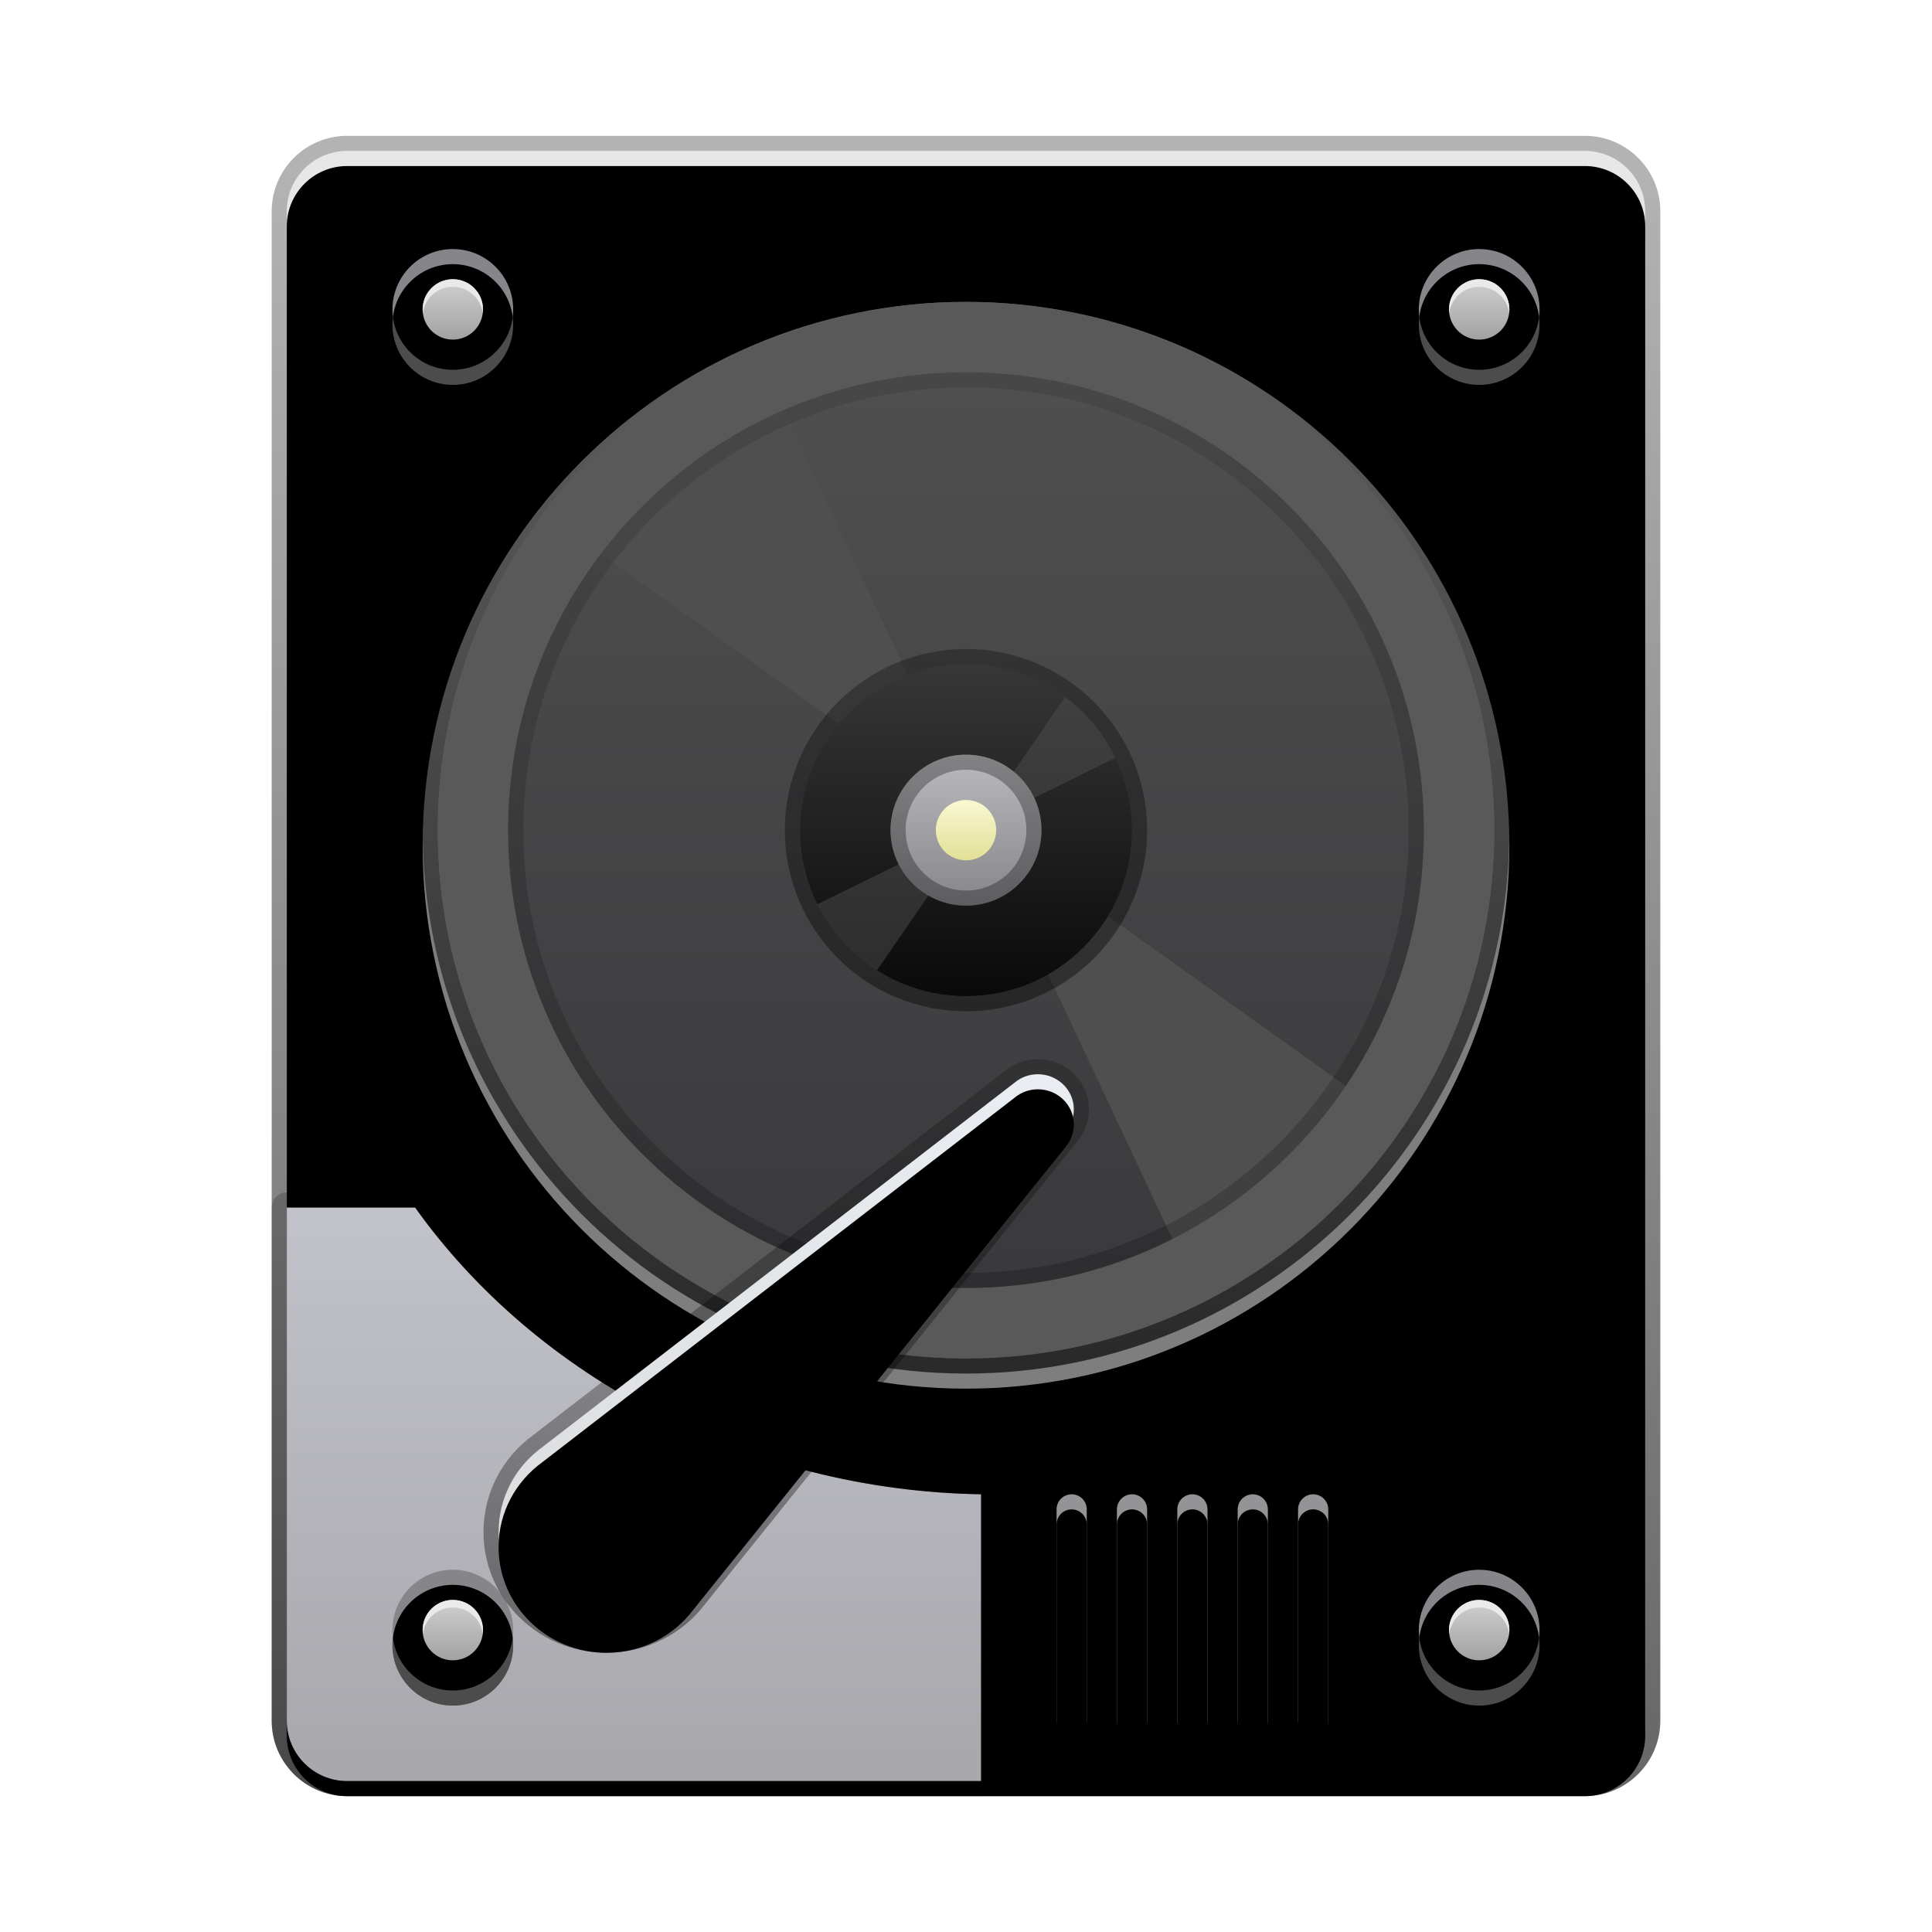 <svg xmlns="http://www.w3.org/2000/svg" xmlns:xlink="http://www.w3.org/1999/xlink" width="128" height="128" viewBox="0 0 128 128">
  <defs>
    <linearGradient id="gparted-a" x1="50%" x2="50%" y1="0%" y2="100%">
      <stop offset="0%" stop-color="#E7E7E7"/>
      <stop offset="100%" stop-color="#D0D1D6"/>
    </linearGradient>
    <path id="gparted-b" d="M105,118 L23,118 C20.791,118 19,116.209 19,114 L19,14 C19,11.791 20.791,10 23,10 L105,10 C107.209,10 109,11.791 109,14 L109,114 C109,116.209 107.209,118 105,118 Z"/>
    <filter id="gparted-c" width="101.1%" height="100.9%" x="-.6%" y="-.5%" filterUnits="objectBoundingBox">
      <feOffset dy="1" in="SourceAlpha" result="shadowOffsetInner1"/>
      <feComposite in="shadowOffsetInner1" in2="SourceAlpha" k2="-1" k3="1" operator="arithmetic" result="shadowInnerInner1"/>
      <feColorMatrix in="shadowInnerInner1" values="0 0 0 0 1   0 0 0 0 1   0 0 0 0 1  0 0 0 0.5 0"/>
    </filter>
    <linearGradient id="gparted-d" x1="50%" x2="50%" y1="1.046%" y2="100%">
      <stop offset="0%" stop-opacity=".298"/>
      <stop offset="100%" stop-opacity=".596"/>
    </linearGradient>
    <path id="gparted-e" d="M8,4.001 C8,6.21 6.208,8 4,8 C1.792,8 0,6.21 0,4.001 C0,1.793 1.792,0 4,0 C6.208,0 8,1.793 8,4.001 Z"/>
    <filter id="gparted-f" width="150%" height="150%" x="-25%" y="-25%" filterUnits="objectBoundingBox">
      <feGaussianBlur in="SourceAlpha" result="shadowBlurInner1" stdDeviation="1.5"/>
      <feOffset dy="1" in="shadowBlurInner1" result="shadowOffsetInner1"/>
      <feComposite in="shadowOffsetInner1" in2="SourceAlpha" k2="-1" k3="1" operator="arithmetic" result="shadowInnerInner1"/>
      <feColorMatrix in="shadowInnerInner1" values="0 0 0 0 0   0 0 0 0 0   0 0 0 0 0  0 0 0 0.202 0"/>
    </filter>
    <linearGradient id="gparted-g" x1="50%" x2="50%" y1="-20.007%" y2="126.953%">
      <stop offset="0%" stop-color="#989898"/>
      <stop offset="100%" stop-color="#DDD"/>
    </linearGradient>
    <path id="gparted-h" d="M8,4.001 C8,6.21 6.208,8 4,8 C1.792,8 0,6.21 0,4.001 C0,1.793 1.792,0 4,0 C6.208,0 8,1.793 8,4.001 Z"/>
    <filter id="gparted-i" width="150%" height="150%" x="-25%" y="-25%" filterUnits="objectBoundingBox">
      <feGaussianBlur in="SourceAlpha" result="shadowBlurInner1" stdDeviation="1.5"/>
      <feOffset dy="1" in="shadowBlurInner1" result="shadowOffsetInner1"/>
      <feComposite in="shadowOffsetInner1" in2="SourceAlpha" k2="-1" k3="1" operator="arithmetic" result="shadowInnerInner1"/>
      <feColorMatrix in="shadowInnerInner1" values="0 0 0 0 0   0 0 0 0 0   0 0 0 0 0  0 0 0 0.202 0"/>
    </filter>
    <linearGradient id="gparted-j" x1="50%" x2="50%" y1="0%" y2="100%">
      <stop offset=".022%" stop-color="#C2C2CA"/>
      <stop offset="96.195%" stop-color="#A8A8AD"/>
    </linearGradient>
    <linearGradient id="gparted-k" x1="50%" x2="50%" y1="1.426%" y2="100%">
      <stop offset="0%" stop-opacity=".2"/>
      <stop offset="100%" stop-opacity=".296"/>
    </linearGradient>
    <path id="gparted-l" d="M8,4.001 C8,6.21 6.208,8 4,8 C1.792,8 0,6.21 0,4.001 C0,1.793 1.792,0 4,0 C6.208,0 8,1.793 8,4.001 Z"/>
    <filter id="gparted-m" width="150%" height="150%" x="-25%" y="-25%" filterUnits="objectBoundingBox">
      <feGaussianBlur in="SourceAlpha" result="shadowBlurInner1" stdDeviation="1.5"/>
      <feOffset dy="1" in="shadowBlurInner1" result="shadowOffsetInner1"/>
      <feComposite in="shadowOffsetInner1" in2="SourceAlpha" k2="-1" k3="1" operator="arithmetic" result="shadowInnerInner1"/>
      <feColorMatrix in="shadowInnerInner1" values="0 0 0 0 0   0 0 0 0 0   0 0 0 0 0  0 0 0 0.202 0"/>
    </filter>
    <path id="gparted-n" d="M8,4.001 C8,6.21 6.208,8 4,8 C1.792,8 0,6.21 0,4.001 C0,1.793 1.792,0 4,0 C6.208,0 8,1.793 8,4.001 Z"/>
    <filter id="gparted-o" width="150%" height="150%" x="-25%" y="-25%" filterUnits="objectBoundingBox">
      <feGaussianBlur in="SourceAlpha" result="shadowBlurInner1" stdDeviation="1.5"/>
      <feOffset dy="1" in="shadowBlurInner1" result="shadowOffsetInner1"/>
      <feComposite in="shadowOffsetInner1" in2="SourceAlpha" k2="-1" k3="1" operator="arithmetic" result="shadowInnerInner1"/>
      <feColorMatrix in="shadowInnerInner1" values="0 0 0 0 0   0 0 0 0 0   0 0 0 0 0  0 0 0 0.202 0"/>
    </filter>
    <linearGradient id="gparted-p" x1="50%" x2="50%" y1="0%" y2="100%">
      <stop offset="0%" stop-color="#505050"/>
      <stop offset="100%" stop-color="#39393C"/>
    </linearGradient>
    <linearGradient id="gparted-q" x1="50%" x2="50%" y1="0%" y2="98.637%">
      <stop offset="0%" stop-color="#373737"/>
      <stop offset="100%" stop-color="#0A0A0A"/>
    </linearGradient>
    <linearGradient id="gparted-r" x1="50%" x2="50%" y1="0%" y2="100%">
      <stop offset="0%" stop-opacity=".301"/>
      <stop offset="100%" stop-opacity=".404"/>
    </linearGradient>
    <linearGradient id="gparted-s" x1="50%" x2="50%" y1="0%" y2="100%">
      <stop offset="0%" stop-color="#BBBBBE"/>
      <stop offset="100%" stop-color="#85858A"/>
    </linearGradient>
    <linearGradient id="gparted-t" x1="50%" x2="50%" y1="100%" y2="0%">
      <stop offset="0%" stop-color="#E2E096"/>
      <stop offset="100%" stop-color="#F9F8D2"/>
    </linearGradient>
    <linearGradient id="gparted-u" x1="50%" x2="50%" y1="0%" y2="99.049%">
      <stop offset="0%" stop-opacity=".252"/>
      <stop offset="100%" stop-opacity=".665"/>
    </linearGradient>
    <linearGradient id="gparted-v" x1="50%" x2="50%" y1=".254%" y2="100%">
      <stop offset="0%" stop-opacity=".103"/>
      <stop offset="100%" stop-opacity=".204"/>
    </linearGradient>
    <filter id="gparted-w" width="179.8%" height="181.4%" x="-39.9%" y="-40.7%" filterUnits="objectBoundingBox">
      <feOffset dy="2" in="SourceAlpha" result="shadowOffsetOuter1"/>
      <feGaussianBlur in="shadowOffsetOuter1" result="shadowBlurOuter1" stdDeviation="3"/>
      <feColorMatrix in="shadowBlurOuter1" result="shadowMatrixOuter1" values="0 0 0 0 0   0 0 0 0 0   0 0 0 0 0  0 0 0 0.2 0"/>
      <feMerge>
        <feMergeNode in="shadowMatrixOuter1"/>
        <feMergeNode in="SourceGraphic"/>
      </feMerge>
    </filter>
    <linearGradient id="gparted-x" x1="50%" x2="50%" y1="-16.455%" y2="95.587%">
      <stop offset="0%" stop-color="#ECF1F6"/>
      <stop offset="100%" stop-color="#D9DADB"/>
    </linearGradient>
    <path id="gparted-y" d="M13.897,35.487 L38.549,4.842 C38.901,4.432 39.114,3.905 39.114,3.331 C39.114,2.046 38.046,1 36.731,1 C36.144,1 35.607,1.205 35.192,1.554 L3.903,25.702 C2.141,26.977 1,29.024 1,31.331 C1,35.2 4.2,38.331 8.146,38.331 C10.505,38.331 12.595,37.213 13.897,35.487 Z"/>
    <filter id="gparted-z" width="102.6%" height="102.7%" x="-1.3%" y="-1.3%" filterUnits="objectBoundingBox">
      <feOffset dy="1" in="SourceAlpha" result="shadowOffsetInner1"/>
      <feComposite in="shadowOffsetInner1" in2="SourceAlpha" k2="-1" k3="1" operator="arithmetic" result="shadowInnerInner1"/>
      <feColorMatrix in="shadowInnerInner1" values="0 0 0 0 1   0 0 0 0 1   0 0 0 0 1  0 0 0 0.6 0"/>
    </filter>
    <linearGradient id="gparted-A" x1="50%" x2="50%" y1="0%" y2="100%">
      <stop offset="0%" stop-opacity=".204"/>
      <stop offset="100%" stop-opacity=".4"/>
    </linearGradient>
    <path id="gparted-B" d="M1,0 C1.552,-1.01453063e-16 2,0.448 2,1 L2,15 C2,15.552 1.552,16 1,16 C0.448,16 6.76353751e-17,15.552 0,15 L0,1 C-6.76353751e-17,0.448 0.448,1.01453063e-16 1,0 Z"/>
    <filter id="gparted-C" width="300%" height="125%" x="-100%" y="-12.5%" filterUnits="objectBoundingBox">
      <feGaussianBlur in="SourceAlpha" result="shadowBlurInner1" stdDeviation="1.5"/>
      <feOffset dy="1" in="shadowBlurInner1" result="shadowOffsetInner1"/>
      <feComposite in="shadowOffsetInner1" in2="SourceAlpha" k2="-1" k3="1" operator="arithmetic" result="shadowInnerInner1"/>
      <feColorMatrix in="shadowInnerInner1" values="0 0 0 0 0   0 0 0 0 0   0 0 0 0 0  0 0 0 0.197 0"/>
    </filter>
    <path id="gparted-D" d="M5,0 C5.552,-1.01453063e-16 6,0.448 6,1 L6,15 C6,15.552 5.552,16 5,16 C4.448,16 4,15.552 4,15 L4,1 C4,0.448 4.448,1.01453063e-16 5,0 Z"/>
    <filter id="gparted-E" width="300%" height="125%" x="-100%" y="-12.5%" filterUnits="objectBoundingBox">
      <feGaussianBlur in="SourceAlpha" result="shadowBlurInner1" stdDeviation="1.5"/>
      <feOffset dy="1" in="shadowBlurInner1" result="shadowOffsetInner1"/>
      <feComposite in="shadowOffsetInner1" in2="SourceAlpha" k2="-1" k3="1" operator="arithmetic" result="shadowInnerInner1"/>
      <feColorMatrix in="shadowInnerInner1" values="0 0 0 0 0   0 0 0 0 0   0 0 0 0 0  0 0 0 0.197 0"/>
    </filter>
    <path id="gparted-F" d="M9,0 C9.552,-1.01453063e-16 10,0.448 10,1 L10,15 C10,15.552 9.552,16 9,16 C8.448,16 8,15.552 8,15 L8,1 C8,0.448 8.448,1.01453063e-16 9,0 Z"/>
    <filter id="gparted-G" width="300%" height="125%" x="-100%" y="-12.5%" filterUnits="objectBoundingBox">
      <feGaussianBlur in="SourceAlpha" result="shadowBlurInner1" stdDeviation="1.5"/>
      <feOffset dy="1" in="shadowBlurInner1" result="shadowOffsetInner1"/>
      <feComposite in="shadowOffsetInner1" in2="SourceAlpha" k2="-1" k3="1" operator="arithmetic" result="shadowInnerInner1"/>
      <feColorMatrix in="shadowInnerInner1" values="0 0 0 0 0   0 0 0 0 0   0 0 0 0 0  0 0 0 0.197 0"/>
    </filter>
    <path id="gparted-H" d="M13,0 C13.552,-1.01453063e-16 14,0.448 14,1 L14,15 C14,15.552 13.552,16 13,16 C12.448,16 12,15.552 12,15 L12,1 C12,0.448 12.448,1.01453063e-16 13,0 Z"/>
    <filter id="gparted-I" width="300%" height="125%" x="-100%" y="-12.5%" filterUnits="objectBoundingBox">
      <feGaussianBlur in="SourceAlpha" result="shadowBlurInner1" stdDeviation="1.5"/>
      <feOffset dy="1" in="shadowBlurInner1" result="shadowOffsetInner1"/>
      <feComposite in="shadowOffsetInner1" in2="SourceAlpha" k2="-1" k3="1" operator="arithmetic" result="shadowInnerInner1"/>
      <feColorMatrix in="shadowInnerInner1" values="0 0 0 0 0   0 0 0 0 0   0 0 0 0 0  0 0 0 0.197 0"/>
    </filter>
    <path id="gparted-J" d="M17,0 C17.552,-1.01453063e-16 18,0.448 18,1 L18,15 C18,15.552 17.552,16 17,16 C16.448,16 16,15.552 16,15 L16,1 C16,0.448 16.448,1.01453063e-16 17,0 Z"/>
    <filter id="gparted-K" width="300%" height="125%" x="-100%" y="-12.5%" filterUnits="objectBoundingBox">
      <feGaussianBlur in="SourceAlpha" result="shadowBlurInner1" stdDeviation="1.5"/>
      <feOffset dy="1" in="shadowBlurInner1" result="shadowOffsetInner1"/>
      <feComposite in="shadowOffsetInner1" in2="SourceAlpha" k2="-1" k3="1" operator="arithmetic" result="shadowInnerInner1"/>
      <feColorMatrix in="shadowInnerInner1" values="0 0 0 0 0   0 0 0 0 0   0 0 0 0 0  0 0 0 0.197 0"/>
    </filter>
  </defs>
  <g fill="none" fill-rule="evenodd">
    <g fill-rule="nonzero">
      <use fill="url(#gparted-a)" xlink:href="#gparted-b"/>
      <use fill="#000" filter="url(#gparted-c)" xlink:href="#gparted-b"/>
    </g>
    <path fill="url(#gparted-d)" fill-rule="nonzero" d="M105,9 L23,9 C20.239,9 18,11.239 18,14 L18,114 C18,116.761 20.239,119 23,119 L105,119 C107.761,119 110,116.761 110,114 L110,14 C110,11.239 107.761,9 105,9 Z M105,10 C107.209,10 109,11.791 109,14 L109,114 C109,116.209 107.209,118 105,118 L23,118 C20.791,118 19,116.209 19,114 L19,14 C19,11.791 20.791,10 23,10 L105,10 Z"/>
    <path fill="#FFF" fill-opacity=".496" fill-rule="nonzero" d="M64,20 C83.881,20 100,36.118 100,56 C100,75.882 83.881,92.002 64,92.002 C44.119,92.002 28,75.882 28,56 C28,36.118 44.119,20 64,20 Z"/>
    <g fill-rule="nonzero" transform="translate(26 16.5)">
      <use fill="#85858A" xlink:href="#gparted-e"/>
      <use fill="#000" filter="url(#gparted-f)" xlink:href="#gparted-e"/>
      <path fill="url(#gparted-g)" d="M6,4.001 C6,5.105 5.104,6 4,6 C2.896,6 2,5.105 2,4.001 C2,2.896 2.896,2 4,2 C5.104,2 6,2.896 6,4.001 Z" transform="matrix(1 0 0 -1 0 8)"/>
      <path fill="#EAEAEA" d="M3.985,2.25 C3.995,2.168 4,2.085 4,2.001 C4,0.896 3.104,0 2,0 C0.896,0 0,0.896 0,2.001 C0,2.085 0.005,2.168 0.015,2.25 C0.138,1.263 0.98,0.5 2,0.5 C3.02,0.5 3.862,1.263 3.985,2.25 Z" transform="translate(2 2)"/>
      <path fill="#FFF" fill-opacity=".298" d="M0.031,4.501 C0.011,4.665 0,4.832 0,5.001 C0,7.21 1.792,9 4,9 C6.208,9 8,7.21 8,5.001 C8,4.832 7.989,4.665 7.969,4.501 C7.723,6.474 6.039,8 4,8 C1.961,8 0.277,6.474 0.031,4.501 Z"/>
      <g transform="translate(68)">
        <use fill="#85858A" xlink:href="#gparted-h"/>
        <use fill="#000" filter="url(#gparted-i)" xlink:href="#gparted-h"/>
        <path fill="url(#gparted-g)" d="M6,4.001 C6,5.105 5.104,6 4,6 C2.896,6 2,5.105 2,4.001 C2,2.896 2.896,2 4,2 C5.104,2 6,2.896 6,4.001 Z" transform="matrix(1 0 0 -1 0 8)"/>
        <path fill="#EAEAEA" d="M3.985,2.25 C3.995,2.168 4,2.085 4,2.001 C4,0.896 3.104,0 2,0 C0.896,0 0,0.896 0,2.001 C0,2.085 0.005,2.168 0.015,2.25 C0.138,1.263 0.98,0.5 2,0.5 C3.02,0.5 3.862,1.263 3.985,2.25 Z" transform="translate(2 2)"/>
        <path fill="#FFF" fill-opacity=".298" d="M0.031,4.501 C0.011,4.665 0,4.832 0,5.001 C0,7.21 1.792,9 4,9 C6.208,9 8,7.21 8,5.001 C8,4.832 7.989,4.665 7.969,4.501 C7.723,6.474 6.039,8 4,8 C1.961,8 0.277,6.474 0.031,4.501 Z"/>
      </g>
    </g>
    <path fill="url(#gparted-j)" fill-rule="nonzero" d="M27.5,80 L19,80 L19,114 C19,116.209 20.791,118 23,118 L65,118 L65,118 L65,99 C49.664,98.752 35.596,91.35 27.5,80 Z"/>
    <path fill="url(#gparted-k)" fill-rule="nonzero" d="M27.5,79 L19,79 C18.448,79 18,79.448 18,80 L18,114 C18,116.761 20.239,119 23,119 L65,119 C65.552,119 66,118.552 66,118 L66,99 C66,98.454 65.562,98.009 65.016,98 C50.195,97.76 36.335,90.664 28.314,79.419 C28.126,79.156 27.823,79 27.5,79 Z M27.5,80 C35.498,91.213 49.326,98.573 64.446,98.988 L65,99 L65,118 L23,118 C20.858,118 19.109,116.316 19.005,114.2 L19,114 L19,80 L27.5,80 Z"/>
    <g fill-rule="nonzero" transform="translate(26 104)">
      <use fill="#85858A" xlink:href="#gparted-l"/>
      <use fill="#000" filter="url(#gparted-m)" xlink:href="#gparted-l"/>
      <path fill="url(#gparted-g)" d="M6,4.001 C6,5.105 5.104,6 4,6 C2.896,6 2,5.105 2,4.001 C2,2.896 2.896,2 4,2 C5.104,2 6,2.896 6,4.001 Z" transform="matrix(1 0 0 -1 0 8)"/>
      <path fill="#EAEAEA" d="M3.985,2.25 C3.995,2.168 4,2.085 4,2.001 C4,0.896 3.104,0 2,0 C0.896,0 0,0.896 0,2.001 C0,2.085 0.005,2.168 0.015,2.25 C0.138,1.263 0.98,0.5 2,0.5 C3.02,0.5 3.862,1.263 3.985,2.25 Z" transform="translate(2 2)"/>
      <path fill="#FFF" fill-opacity=".298" d="M0.031,4.501 C0.011,4.665 0,4.832 0,5.001 C0,7.21 1.792,9 4,9 C6.208,9 8,7.21 8,5.001 C8,4.832 7.989,4.665 7.969,4.501 C7.723,6.474 6.039,8 4,8 C1.961,8 0.277,6.474 0.031,4.501 Z"/>
      <g transform="translate(68)">
        <use fill="#85858A" xlink:href="#gparted-n"/>
        <use fill="#000" filter="url(#gparted-o)" xlink:href="#gparted-n"/>
        <g transform="translate(2 2)">
          <path fill="url(#gparted-g)" d="M4,2.001 C4,3.105 3.104,4 2,4 C0.896,4 0,3.105 0,2.001 C0,0.896 0.896,0 2,0 C3.104,0 4,0.896 4,2.001 Z" transform="matrix(1 0 0 -1 0 4)"/>
          <path fill="#EAEAEA" d="M3.985,2.25 C3.995,2.168 4,2.085 4,2.001 C4,0.896 3.104,0 2,0 C0.896,0 0,0.896 0,2.001 C0,2.085 0.005,2.168 0.015,2.25 C0.138,1.263 0.98,0.5 2,0.5 C3.02,0.5 3.862,1.263 3.985,2.25 Z"/>
        </g>
        <path fill="#FFF" fill-opacity=".298" d="M0.031,4.501 C0.011,4.665 0,4.832 0,5.001 C0,7.21 1.792,9 4,9 C6.208,9 8,7.21 8,5.001 C8,4.832 7.989,4.665 7.969,4.501 C7.723,6.474 6.039,8 4,8 C1.961,8 0.277,6.474 0.031,4.501 Z"/>
      </g>
    </g>
    <path fill="url(#gparted-p)" fill-rule="nonzero" d="M65,32.748 C65,50.449 50.45,65 32.5,65 C14.55,65 0,50.449 0,32.748 C0,14.551 14.55,0 32.5,0 C50.45,0 65,14.551 65,32.748" transform="translate(31.5 22.5)"/>
    <polygon fill="#4F4F50" fill-rule="nonzero" points="34.458 71.785 94.595 36.863 82.028 24.55 46.613 84.59" transform="rotate(95 64.526 54.57)"/>
    <g fill-rule="nonzero" transform="translate(53 44)">
      <path fill="url(#gparted-q)" d="M11,22 C4.925,22 0,17.075 0,11 C0,4.925 4.925,0 11,0 C17.075,0 22,4.925 22,11 C22,17.075 17.075,22 11,22 Z"/>
      <path fill="url(#gparted-r)" d="M11,-1 C4.373,-1 -1,4.373 -1,11 C-1,17.627 4.373,23 11,23 C17.627,23 23,17.627 23,11 C23,4.373 17.627,-1 11,-1 Z M11,0 C17.075,0 22,4.925 22,11 C22,17.075 17.075,22 11,22 C4.925,22 0,17.075 0,11 C0,4.925 4.925,0 11,0 Z"/>
      <path fill="#4F4F50" d="M3.949,18.113 C2.267,17.042 0.895,15.526 4.4408921e-16,13.732 L19.753,4.036 C18.978,2.436 17.826,1.053 16.413,4.4408921e-16 L3.949,18.113 Z" opacity=".5" transform="translate(1.152 2.173)"/>
      <path fill="url(#gparted-s)" d="M11,16 C8.239,16 6,13.761 6,11 C6,8.239 8.239,6 11,6 C13.761,6 16,8.239 16,11 C16,13.761 13.761,16 11,16 Z"/>
      <path fill="#000" fill-opacity=".304" d="M11,6 C13.761,6 16,8.239 16,11 C16,13.761 13.761,16 11,16 C8.239,16 6,13.761 6,11 C6,8.239 8.239,6 11,6 Z M11,7 C8.791,7 7,8.791 7,11 C7,13.209 8.791,15 11,15 C13.209,15 15,13.209 15,11 C15,8.791 13.209,7 11,7 Z"/>
      <path fill="url(#gparted-t)" d="M13,10.999 C13,12.105 12.105,13 11,13 C9.896,13 9,12.105 9,10.999 C9,9.895 9.896,9 11,9 C12.105,9 13,9.895 13,10.999"/>
    </g>
    <path fill="#595959" fill-rule="nonzero" d="M64,20 C44.671,20 29,35.67 29,55 C29,74.33 44.671,90.002 64,90.002 C83.329,90.002 99,74.33 99,55 C99,35.67 83.329,20 64,20 Z M85.448,76.45 C82.662,79.235 79.419,81.423 75.806,82.954 C72.07,84.533 68.098,85.333 64,85.333 C59.902,85.333 55.93,84.533 52.194,82.954 C48.581,81.423 45.338,79.235 42.552,76.45 C39.763,73.664 37.576,70.417 36.048,66.806 C34.469,63.07 33.666,59.098 33.666,55 C33.666,50.903 34.469,46.932 36.048,43.194 C37.576,39.583 39.763,36.34 42.552,33.552 C45.338,30.765 48.581,28.576 52.194,27.049 C55.93,25.469 59.902,24.667 64,24.667 C68.098,24.667 72.07,25.469 75.806,27.049 C79.419,28.576 82.662,30.765 85.448,33.552 C88.237,36.34 90.424,39.583 91.952,43.194 C93.531,46.932 94.335,50.903 94.335,55 C94.335,59.098 93.531,63.07 91.952,66.806 C90.424,70.417 88.237,73.664 85.448,76.45 Z"/>
    <path fill="url(#gparted-u)" fill-rule="nonzero" d="M64,19 C83.881,19 100,35.118 100,55 C100,74.882 83.881,91.002 64,91.002 C44.119,91.002 28,74.882 28,55 C28,35.118 44.119,19 64,19 Z M64,20 C44.671,20 29,35.671 29,55 C29,74.33 44.671,90.002 64,90.002 C83.329,90.002 99,74.33 99,55 C99,35.671 83.329,20 64,20 Z"/>
    <path stroke="url(#gparted-v)" d="M64,25.167 C68.03,25.167 71.937,25.955 75.611,27.51 C79.165,29.011 82.354,31.164 85.094,33.906 C87.837,36.647 89.989,39.837 91.492,43.389 C93.045,47.065 93.835,50.971 93.835,55 C93.835,59.03 93.045,62.937 91.492,66.611 C89.989,70.162 87.838,73.356 85.094,76.096 C82.354,78.836 79.164,80.987 75.611,82.493 C71.937,84.046 68.03,84.833 64,84.833 C59.97,84.833 56.063,84.046 52.389,82.493 C48.836,80.987 45.646,78.836 42.906,76.096 C40.162,73.356 38.011,70.163 36.508,66.611 C34.955,62.937 34.166,59.031 34.166,55 C34.166,50.971 34.955,47.065 36.508,43.389 C38.011,39.837 40.163,36.647 42.906,33.906 C45.645,31.164 48.836,29.011 52.389,27.51 C56.063,25.955 59.969,25.167 64,25.167 Z"/>
    <g fill-rule="nonzero" filter="url(#gparted-w)" transform="translate(32.032 68.169)">
      <use fill="url(#gparted-x)" xlink:href="#gparted-y"/>
      <use fill="#000" filter="url(#gparted-z)" xlink:href="#gparted-y"/>
      <path fill="url(#gparted-A)" d="M36.731,0 C35.921,0 35.153,0.281 34.549,0.788 L3.292,24.91 C1.248,26.388 0,28.758 0,31.331 C0,35.756 3.651,39.331 8.146,39.331 C10.76,39.331 13.168,38.114 14.695,36.089 L39.328,5.468 C39.824,4.892 40.114,4.133 40.114,3.331 C40.114,1.488 38.593,0 36.731,0 Z M36.731,1 C38.046,1 39.114,2.046 39.114,3.331 C39.114,3.841 38.946,4.314 38.661,4.701 L13.897,35.487 C12.595,37.213 10.505,38.331 8.146,38.331 C4.2,38.331 1,35.2 1,31.331 C1,29.116 2.051,27.141 3.695,25.858 L3.903,25.702 L35.192,1.554 C35.607,1.205 36.144,1 36.731,1 Z"/>
    </g>
    <g fill-rule="nonzero" transform="matrix(-1 0 0 1 88 99)">
      <use fill="#949496" xlink:href="#gparted-B"/>
      <use fill="#000" filter="url(#gparted-C)" xlink:href="#gparted-B"/>
      <use fill="#949496" xlink:href="#gparted-D"/>
      <use fill="#000" filter="url(#gparted-E)" xlink:href="#gparted-D"/>
      <use fill="#949496" xlink:href="#gparted-F"/>
      <use fill="#000" filter="url(#gparted-G)" xlink:href="#gparted-F"/>
      <use fill="#949496" xlink:href="#gparted-H"/>
      <use fill="#000" filter="url(#gparted-I)" xlink:href="#gparted-H"/>
      <use fill="#949496" xlink:href="#gparted-J"/>
      <use fill="#000" filter="url(#gparted-K)" xlink:href="#gparted-J"/>
    </g>
  </g>
</svg>

